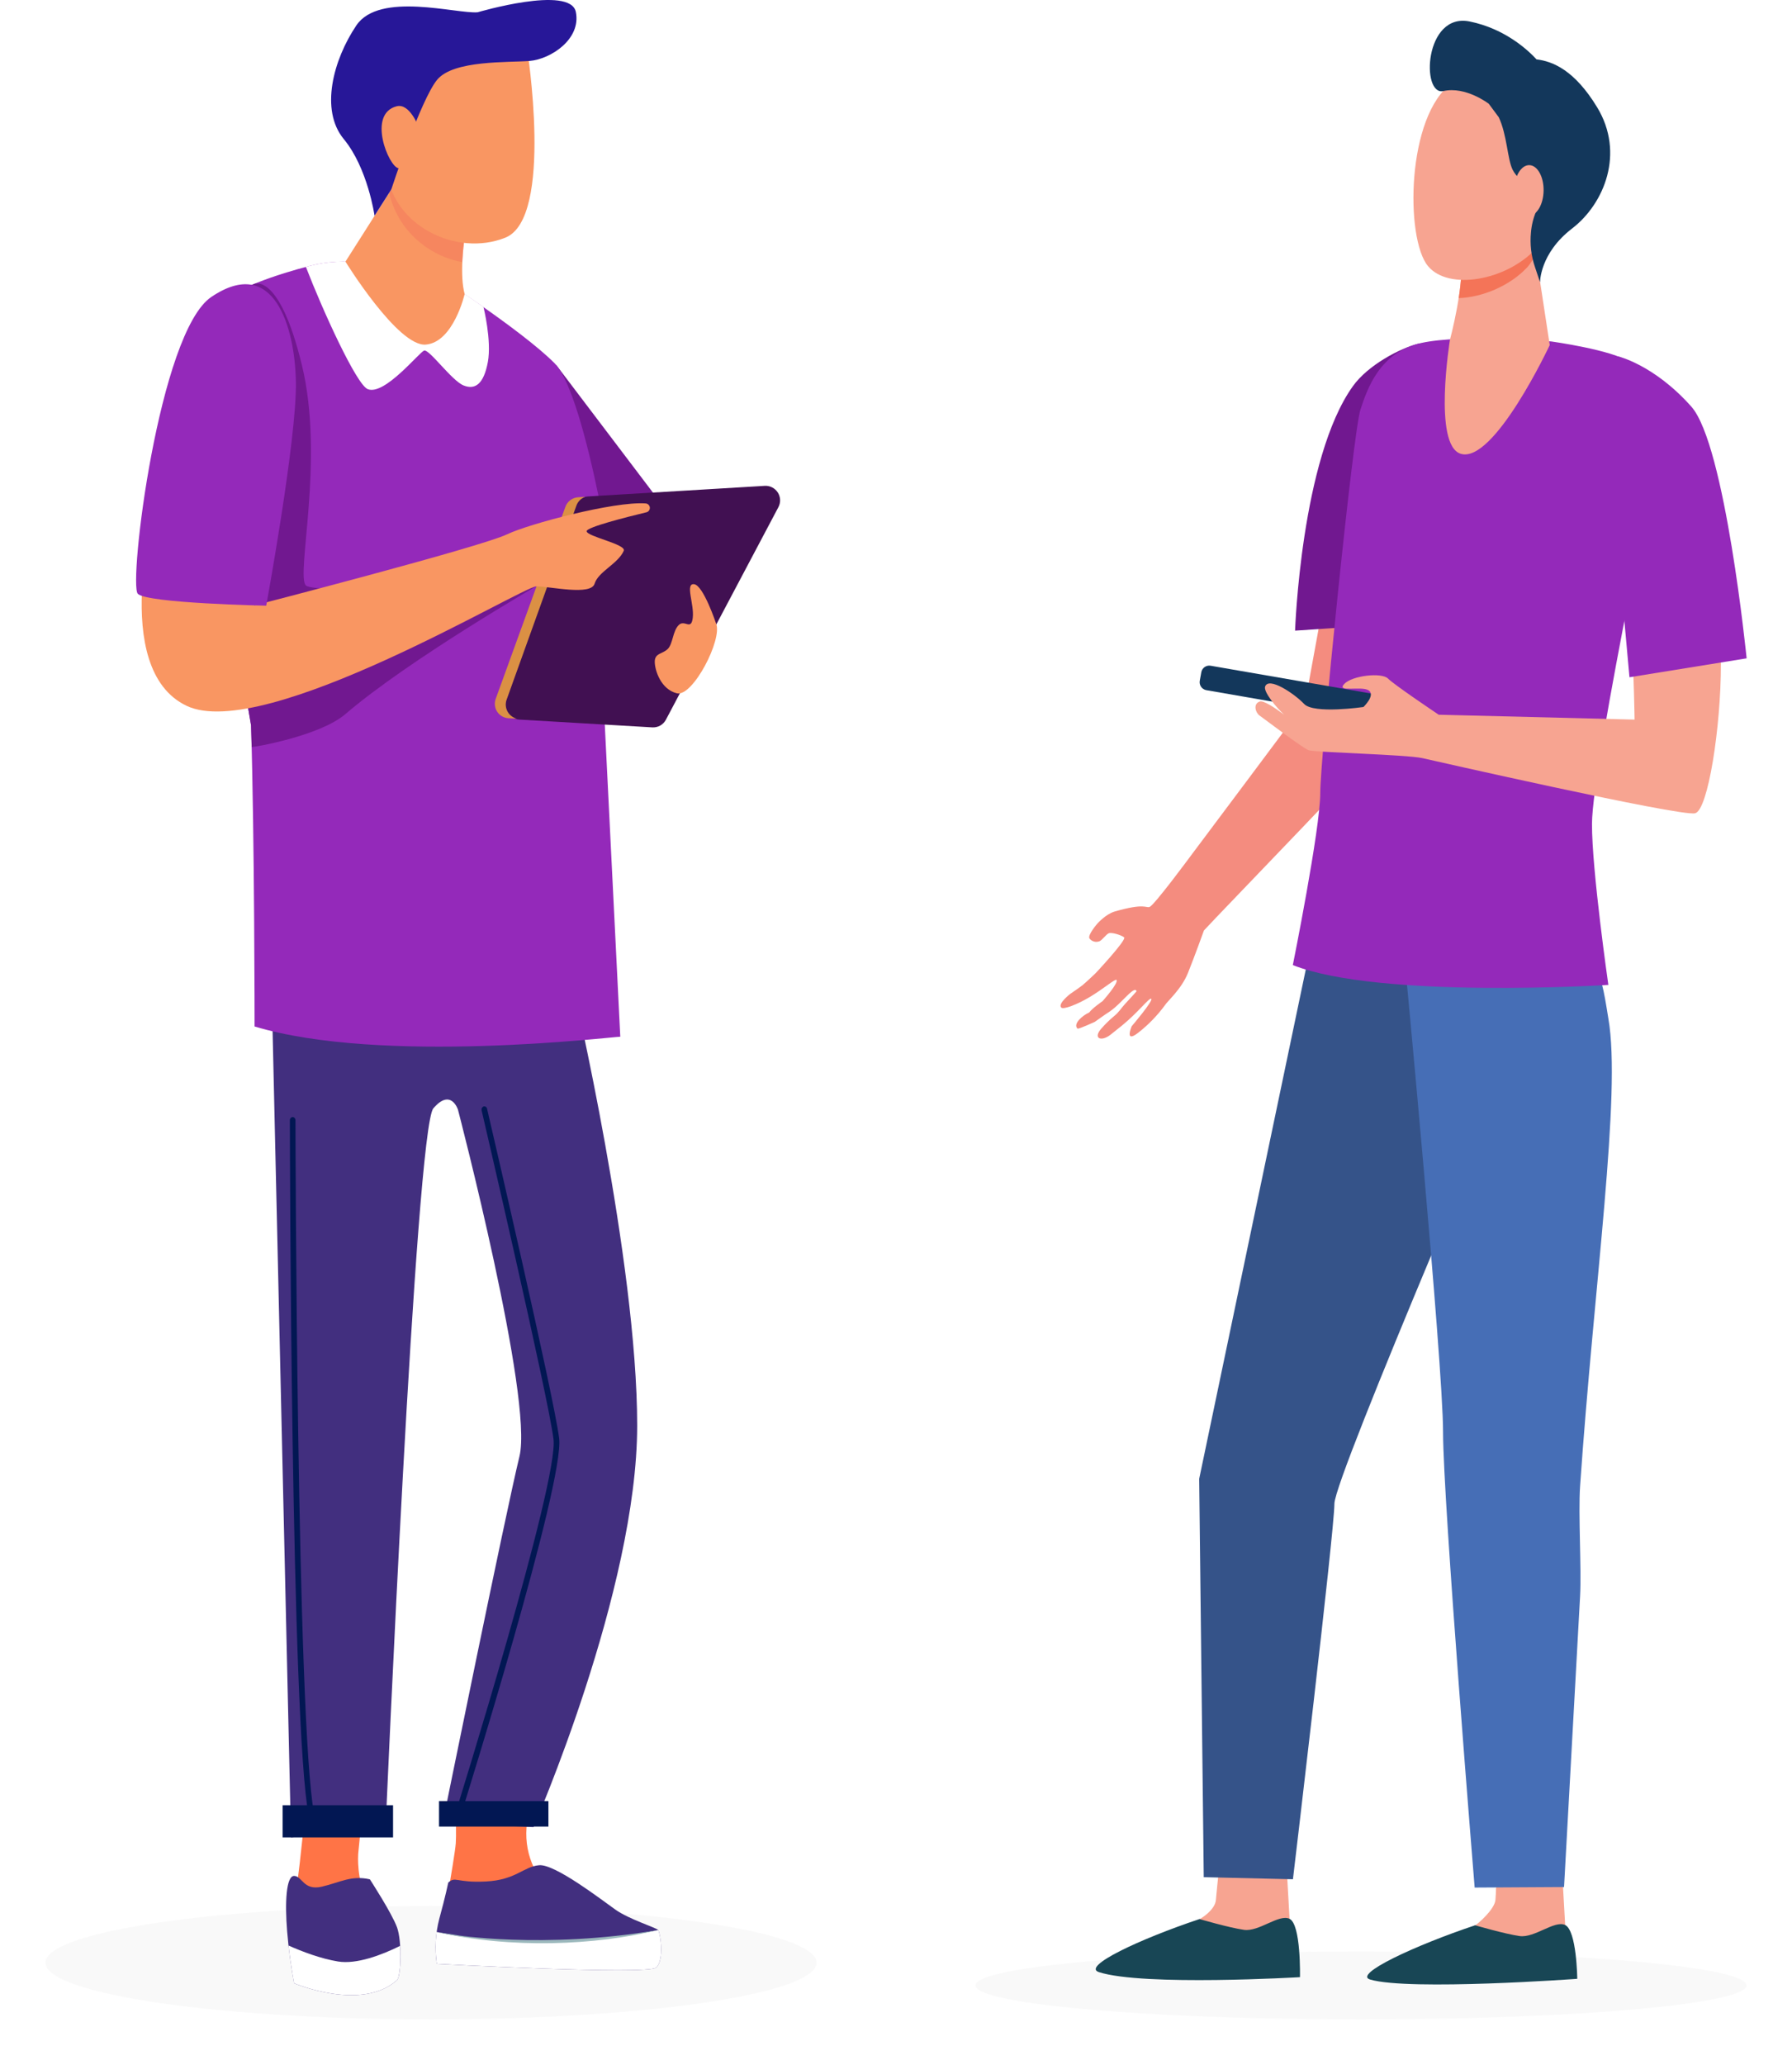 <svg width="79" height="91" viewBox="0 0 79 91" fill="none" xmlns="http://www.w3.org/2000/svg">
<g opacity="0.1" filter="url(#filter0_f)">
<ellipse cx="19" cy="86.5" rx="17" ry="2.5" fill="#C4C4C4"/>
</g>
<g opacity="0.1" filter="url(#filter1_f)">
<ellipse cx="60" cy="87.5" rx="17" ry="1.5" fill="#C4C4C4"/>
</g>
<path d="M15.795 81.665C15.795 81.665 15.785 81.764 15.785 81.929C15.785 82.424 15.87 83.513 16.552 84.32C17.462 85.394 17.468 86.731 16.506 86.957C15.545 87.184 13.253 86.884 13.253 86.884C13.253 86.884 12.736 85.863 13.089 83.135C13.442 80.407 13.648 77.415 13.648 77.415L16.26 76.952L15.795 81.665Z" fill="#FF7446"/>
<path d="M16.306 82.825C16.306 82.825 17.275 84.316 17.502 84.939C17.729 85.561 17.68 87.108 17.502 87.268C15.935 88.671 12.966 87.406 12.966 87.406C12.824 86.647 12.722 85.883 12.658 85.114C12.555 83.852 12.614 82.675 12.966 82.675C13.317 82.675 13.379 83.337 14.183 83.15C14.988 82.963 15.482 82.638 16.306 82.825Z" fill="#422F7F"/>
<path d="M12.719 85.743C13.323 86.011 14.143 86.323 14.905 86.447C15.718 86.578 16.814 86.168 17.64 85.758C17.683 86.419 17.622 87.161 17.503 87.268C15.936 88.671 12.966 87.406 12.966 87.406C12.966 87.406 12.826 86.704 12.719 85.743Z" fill="white"/>
<path d="M23.331 79.867C22.992 81.076 23.327 82.407 24.196 83.206C24.507 83.497 24.858 83.742 25.238 83.935C26.759 84.693 28.73 84.52 29.004 86.07C29.278 87.62 19.361 85.634 19.361 85.634C19.361 85.634 20.049 81.865 20.093 81.234C20.138 80.602 20.033 78.284 20.033 78.284L23.864 77.972L23.331 79.867Z" fill="#FF7446"/>
<path d="M19.762 82.968C19.762 82.968 19.64 83.566 19.362 84.58C19.196 85.224 19.16 85.894 19.257 86.551C19.257 86.551 28.549 87.05 28.925 86.716C29.301 86.382 29.108 85.167 29.014 85.059C28.919 84.951 27.739 84.59 27.135 84.164C26.53 83.737 24.465 82.139 23.766 82.204C23.068 82.268 22.746 82.853 21.421 82.92C20.096 82.987 20.091 82.675 19.762 82.968Z" fill="#422F7F"/>
<path d="M28.926 86.716C28.55 87.05 19.258 86.551 19.258 86.551C19.189 86.085 19.186 85.613 19.249 85.147C24.1 86.166 29.014 85.06 29.014 85.06C29.109 85.167 29.302 86.382 28.926 86.716Z" fill="white"/>
<path d="M19.249 85.146C22.562 85.897 26.234 85.737 29.014 85.059C23.956 85.925 19.878 85.254 20.16 85.286L19.249 85.146Z" fill="#9CB9BD"/>
<path d="M11.957 42.815L12.83 80.978L17.007 80.379C17.007 80.379 18.328 49.754 19.104 48.847C19.88 47.939 20.189 48.904 20.189 48.904C20.189 48.904 23.52 61.645 22.9 64.186C22.28 66.727 19.515 80.342 19.515 80.342L23.52 80.524C23.52 80.524 28.09 70.086 28.09 62.824C28.09 55.563 25.266 43.491 25.266 43.491L11.957 42.815Z" fill="#422F7F"/>
<path d="M19.354 80.501H24.177V79.378H19.354V80.501Z" fill="#021753"/>
<path d="M12.459 80.978H17.328V79.559H12.459V80.978Z" fill="#021753"/>
<path d="M13.727 80.117C13.736 80.117 13.745 80.116 13.754 80.114C13.788 80.101 13.817 80.077 13.834 80.045C13.851 80.013 13.856 79.976 13.848 79.941C13.076 75.899 13.027 49.638 13.026 49.374C13.028 49.339 13.016 49.304 12.993 49.277C12.97 49.25 12.937 49.233 12.902 49.23C12.867 49.233 12.834 49.25 12.811 49.277C12.788 49.304 12.777 49.339 12.779 49.375C12.779 50.457 12.829 75.932 13.605 80.004C13.609 80.034 13.623 80.062 13.646 80.083C13.668 80.103 13.697 80.115 13.727 80.117Z" fill="#021753"/>
<path d="M20.194 80.117C20.221 80.115 20.247 80.105 20.268 80.088C20.288 80.071 20.303 80.048 20.31 80.022C20.497 79.423 24.899 65.328 24.649 63.382C24.404 61.463 21.592 49.38 21.472 48.865C21.47 48.848 21.464 48.832 21.455 48.817C21.445 48.802 21.433 48.79 21.419 48.78C21.404 48.771 21.388 48.764 21.371 48.761C21.354 48.758 21.337 48.759 21.32 48.763C21.287 48.777 21.259 48.803 21.243 48.836C21.227 48.868 21.224 48.906 21.233 48.941C21.262 49.066 24.161 61.522 24.401 63.423C24.641 65.297 20.12 79.775 20.074 79.921C20.062 79.956 20.063 79.994 20.076 80.028C20.09 80.062 20.115 80.09 20.148 80.107C20.162 80.114 20.178 80.117 20.194 80.117Z" fill="#021753"/>
<path d="M24.525 16.091L30.355 23.781L23.487 26.287L24.525 16.091Z" fill="#711890"/>
<path d="M9.351 13.607C10.237 12.722 12.299 12.071 13.643 11.722C14.415 11.523 15.219 11.476 16.009 11.585L19.035 11.998C19.035 11.998 22.965 14.524 24.438 15.998C25.911 17.471 27.244 26.694 27.244 26.694L26.576 30.21L27.345 45.69C27.007 45.69 16.86 46.929 11.223 45.239C11.223 45.239 11.223 36.982 11.067 31.968C10.408 28.16 8.179 14.779 9.351 13.607Z" fill="#9429BA"/>
<path d="M9.413 13.547C9.877 13.114 10.593 12.765 11.178 12.523C11.178 12.523 12.295 11.911 13.309 16.09C14.322 20.269 13.033 25.354 13.484 25.801C13.935 26.247 23.804 25.741 23.804 25.741C23.804 25.741 18.037 29.06 15.223 31.474C14.094 32.444 11.101 32.953 11.096 32.92C11.088 32.591 11.079 32.273 11.069 31.967C10.752 30.13 8.055 14.814 9.413 13.547Z" fill="#711890"/>
<path d="M34.314 22.354L29.356 31.72C29.299 31.827 29.213 31.916 29.108 31.976C29.003 32.035 28.882 32.063 28.761 32.057L22.873 31.712C22.774 31.705 22.678 31.675 22.593 31.625C22.508 31.574 22.435 31.505 22.381 31.422C22.327 31.338 22.293 31.244 22.282 31.145C22.271 31.047 22.283 30.947 22.317 30.854L25.352 22.303C25.393 22.185 25.468 22.082 25.568 22.007C25.667 21.932 25.786 21.888 25.91 21.88L33.718 21.412C33.831 21.406 33.944 21.43 34.045 21.483C34.145 21.535 34.23 21.613 34.291 21.709C34.352 21.805 34.386 21.915 34.39 22.028C34.394 22.141 34.368 22.254 34.314 22.354Z" fill="#411052"/>
<path d="M21.851 30.805L24.926 22.334C24.969 22.216 25.046 22.114 25.146 22.04C25.247 21.965 25.367 21.922 25.492 21.915L25.797 21.897C25.708 21.929 25.627 21.98 25.56 22.047C25.493 22.114 25.442 22.195 25.41 22.284L22.334 30.834C22.303 30.919 22.291 31.009 22.298 31.099C22.305 31.189 22.331 31.277 22.374 31.357C22.417 31.436 22.477 31.505 22.549 31.56C22.62 31.615 22.703 31.654 22.791 31.674L22.417 31.653C22.318 31.648 22.222 31.62 22.136 31.571C22.05 31.522 21.976 31.454 21.921 31.371C21.866 31.289 21.831 31.195 21.819 31.096C21.807 30.998 21.818 30.898 21.851 30.805Z" fill="#DB9044"/>
<path d="M10.752 25L11.22 26.682C11.22 26.682 21.184 24.111 22.353 23.549C23.299 23.095 27.06 22.089 28.46 22.187C28.508 22.189 28.553 22.209 28.588 22.242C28.622 22.275 28.644 22.32 28.648 22.367C28.652 22.415 28.639 22.462 28.611 22.501C28.583 22.54 28.542 22.567 28.496 22.578C27.614 22.79 25.861 23.234 25.861 23.41C25.861 23.644 27.627 23.988 27.498 24.275C27.241 24.854 26.376 25.188 26.212 25.726C26.048 26.264 24.257 25.843 23.644 25.843C23.031 25.843 11.66 32.743 8.225 31.106C4.789 29.469 6.868 22.206 6.868 22.206L10.752 25Z" fill="#F99662"/>
<path d="M29.439 28.6C29.667 28.372 29.655 27.811 29.921 27.548C30.187 27.285 30.472 27.817 30.541 27.221C30.61 26.624 30.191 25.7 30.599 25.747C31.009 25.794 31.568 27.479 31.568 27.479C31.863 28.168 30.539 30.73 29.838 30.555C29.137 30.381 28.865 29.545 28.865 29.162C28.865 28.778 29.209 28.828 29.439 28.6Z" fill="#F99662"/>
<path d="M19.037 11.994L19.052 12.004L19.058 12.008L19.07 12.016L19.078 12.021L19.102 12.036L19.111 12.043L19.14 12.061H19.144L19.152 12.066L19.158 12.07L19.173 12.08L19.181 12.085L19.244 12.126L19.256 12.134C19.629 12.378 20.427 12.906 21.314 13.529C21.314 13.529 21.682 15.007 21.507 15.954C21.331 16.901 20.963 17.2 20.436 16.987C19.91 16.774 18.921 15.374 18.697 15.452C18.472 15.531 16.95 17.449 16.21 17.149C15.715 16.948 14.229 13.695 13.485 11.762L13.643 11.72C14.415 11.521 15.219 11.474 16.009 11.582L19.035 11.996L19.037 11.994Z" fill="white"/>
<path d="M20.622 9.6C20.386 10.839 20.274 12.181 20.484 12.959C20.484 12.959 19.994 15.084 18.77 15.187C17.546 15.29 15.229 11.53 15.229 11.53L17.777 7.525L20.622 9.6Z" fill="#F99662"/>
<g style="mix-blend-mode:multiply" opacity="0.4">
<path d="M20.381 11.55C18.913 11.292 17.538 10.172 17.157 8.501L17.777 7.525L20.622 9.6C20.496 10.243 20.416 10.895 20.381 11.55Z" fill="#F26E5A"/>
</g>
<path d="M23.229 2.083C23.229 2.083 24.427 9.604 22.283 10.472C20.138 11.34 17.239 9.948 17.023 7.396C16.808 4.844 17.353 -0.361 23.229 2.083Z" fill="#F99662"/>
<path d="M21.056 0.541C21.056 0.541 25.146 -0.667 25.386 0.528C25.627 1.722 24.281 2.61 23.343 2.686C22.405 2.762 20.01 2.642 19.28 3.505C18.55 4.368 17.248 8.354 17.248 8.354L16.512 9.508C16.512 9.508 16.214 7.411 15.155 6.129C14.097 4.848 14.691 2.636 15.707 1.124C16.722 -0.388 20.13 0.62 21.056 0.541Z" fill="#271798"/>
<path d="M18.45 5.588C18.45 5.588 18.061 4.534 17.485 4.684C16.177 5.023 17.137 7.352 17.567 7.415C18.439 7.545 18.793 6.856 18.45 5.588Z" fill="#F99662"/>
<path d="M13.045 16.836C13.088 19.331 11.736 26.694 11.736 26.694C11.736 26.694 6.497 26.588 6.076 26.171C5.656 25.752 7.005 14.639 9.319 13.085C12.083 11.22 13.003 14.428 13.045 16.836Z" fill="#9429BA"/>
<path d="M49.139 40.172C50.472 39.788 50.508 40.026 50.677 39.971C50.879 39.907 52.49 37.723 52.49 37.723C52.49 37.723 57.29 31.32 57.536 30.964L59.05 22.679L63.597 22.643C63.597 22.643 61.698 31.59 61.512 32.033C61.327 32.475 53.722 40.293 53.075 41.008C53.075 41.008 52.659 42.163 52.371 42.879C52.084 43.594 51.47 44.116 51.355 44.302C51.022 44.756 50.629 45.161 50.186 45.508C49.555 46.008 49.889 45.23 49.889 45.23C49.889 45.23 50.866 44.084 50.751 44.016C50.663 43.963 50.171 44.62 49.479 45.184C49.301 45.327 49.125 45.469 48.962 45.598C48.534 45.934 48.172 45.756 48.554 45.329C48.726 45.133 48.913 44.95 49.113 44.783C49.321 44.621 49.449 44.403 49.603 44.239C49.902 43.913 50.125 43.68 50.104 43.674C50.082 43.668 50.083 43.556 49.889 43.703C49.655 43.879 49.255 44.369 48.889 44.601C48.681 44.735 48.266 45.034 48.266 45.034C48.266 45.034 47.539 45.37 47.501 45.331C47.292 45.129 47.707 44.761 48.018 44.621C48.158 44.429 48.605 44.124 48.605 44.124C48.605 44.124 49.343 43.298 49.216 43.184C49.161 43.135 48.638 43.583 48.046 43.938C47.497 44.267 46.877 44.507 46.783 44.404C46.622 44.231 47.186 43.799 47.186 43.799C47.186 43.799 47.599 43.519 47.728 43.415C47.879 43.292 48.3 42.89 48.3 42.89C48.3 42.89 49.688 41.411 49.556 41.309C49.425 41.207 48.994 41.074 48.873 41.134C48.751 41.194 48.599 41.421 48.476 41.48C48.399 41.511 48.314 41.517 48.234 41.496C48.153 41.475 48.082 41.428 48.031 41.362C47.929 41.215 48.382 40.699 48.382 40.699C48.382 40.699 48.754 40.283 49.139 40.172Z" fill="#F48C7F"/>
<path d="M56.69 81.736C56.69 81.736 56.852 84.594 56.852 84.6C56.912 84.963 57.146 85.86 57.146 86.189C57.146 87.429 51.631 85.137 52.867 84.588C52.979 84.538 53.565 84.162 53.602 83.74C53.658 83.09 53.803 81.775 53.803 81.775L56.69 81.736Z" fill="#F7A491"/>
<path d="M52.881 84.576C52.881 84.576 54.176 84.956 54.839 85.051C55.502 85.145 56.376 84.347 56.845 84.563C57.362 84.8 57.309 87.137 57.309 87.137C57.309 87.137 50.398 87.545 48.445 86.915C47.672 86.666 50.234 85.46 52.881 84.576Z" fill="#184655"/>
<path d="M68.84 82.01C68.84 82.01 69.001 84.868 69.002 84.874C69.061 85.237 69.296 86.134 69.296 86.463C69.296 87.703 63.781 85.411 65.017 84.862C65.129 84.812 65.89 84.155 65.926 83.734C65.982 83.084 65.953 82.049 65.953 82.049L68.84 82.01Z" fill="#F7A491"/>
<path d="M65.031 84.85C65.031 84.85 66.326 85.23 66.989 85.325C67.652 85.419 68.526 84.621 68.996 84.837C69.512 85.074 69.533 87.21 69.533 87.21C69.533 87.21 62.145 87.748 60.407 87.243C59.626 87.017 62.384 85.735 65.031 84.85Z" fill="#184655"/>
<path d="M60.101 40.746L57.769 41.753L52.866 65.173L53.067 82.73L56.999 82.822C56.999 82.822 58.827 67.463 58.827 66.273C58.827 65.083 67.294 45.441 67.294 45.441L60.101 40.746Z" fill="#355389"/>
<path d="M61.9 42.035C61.9 42.035 63.617 60.08 63.617 63.122C63.617 66.164 65.01 83.188 65.01 83.188L68.951 83.165C68.951 83.165 69.235 77.976 69.658 70.342C69.725 69.147 69.573 66.734 69.658 65.496C70.271 56.593 71.484 48.213 70.905 44.891C70.811 44.353 70.636 42.958 70.296 42.607C67.714 39.934 61.9 42.035 61.9 42.035Z" fill="#466EB6"/>
<path d="M57.093 27.794L61.861 27.474C61.861 27.474 62.096 23.212 62.096 21.178C62.096 18.712 62.848 15.074 62.554 15.143C61.73 15.335 60.305 16.093 59.645 17.015C57.356 20.202 57.093 27.794 57.093 27.794Z" fill="#711890"/>
<path d="M68.391 15.049C68.391 15.049 71.11 15.427 71.826 15.953C72.632 16.544 73.526 17.869 73.526 17.869C73.526 17.869 70.188 33.651 70.182 36.307C70.177 38.361 70.904 43.406 70.904 43.406C70.904 43.406 60.815 44.042 56.994 42.533C56.994 42.533 58.203 36.533 58.203 34.957C58.203 33.382 59.646 19.056 59.974 18.055C60.273 17.147 60.817 15.516 62.661 15.114C64.504 14.712 68.391 15.049 68.391 15.049Z" fill="#9429BA"/>
<path d="M67.648 10.8L68.32 15.207C68.32 15.207 65.862 20.454 64.395 19.999C63.164 19.617 63.921 14.974 63.921 14.974C63.921 14.974 64.593 12.481 64.391 11.233C64.19 9.985 67.648 10.8 67.648 10.8Z" fill="#F7A491"/>
<path d="M64.392 11.233C64.19 9.985 67.648 10.8 67.648 10.8L67.704 11.165C67.617 11.39 67.49 11.599 67.329 11.78C66.557 12.605 65.35 13.101 64.307 13.139C64.41 12.466 64.475 11.745 64.392 11.233Z" fill="#F47458"/>
<path d="M68.216 4.565C68.313 4.529 68.999 9.584 67.698 10.975C66.397 12.366 63.862 12.82 62.953 11.728C61.945 10.519 61.998 5.084 64.021 3.653C66.043 2.222 68.216 4.565 68.216 4.565Z" fill="#F7A491"/>
<path d="M64.79 0.947C66.353 1.264 67.366 2.213 67.738 2.617C68.448 2.701 69.413 3.087 70.41 4.729C71.635 6.744 70.73 8.977 69.304 10.072C67.877 11.168 67.893 12.44 67.893 12.44L67.672 11.779C67.501 11.283 67.441 10.756 67.493 10.234C67.52 9.915 67.598 9.602 67.724 9.307C68.067 8.576 66.985 8.09 66.684 7.481C66.451 7.011 66.439 5.941 66.072 5.166L65.633 4.574C65.633 4.574 64.621 3.792 63.632 4.013C62.642 4.234 62.784 0.54 64.79 0.947Z" fill="#13375B"/>
<path d="M68.049 8.405C68.059 7.788 67.777 7.284 67.419 7.278C67.06 7.271 66.761 7.766 66.751 8.383C66.74 9 67.022 9.505 67.381 9.511C67.74 9.517 68.039 9.022 68.049 8.405Z" fill="#F7A491"/>
<path d="M61.456 31.102L61.389 31.478C61.373 31.571 61.321 31.654 61.244 31.708C61.167 31.762 61.071 31.784 60.978 31.768L53.181 30.417C53.089 30.401 53.006 30.349 52.951 30.271C52.897 30.194 52.875 30.099 52.891 30.006L52.959 29.63C52.974 29.537 53.027 29.454 53.104 29.4C53.181 29.345 53.276 29.324 53.37 29.34L61.166 30.69C61.212 30.698 61.257 30.715 61.296 30.74C61.336 30.765 61.37 30.798 61.397 30.836C61.424 30.874 61.443 30.917 61.453 30.963C61.463 31.009 61.465 31.056 61.456 31.102Z" fill="#13375B"/>
<path d="M72.511 17.081C71.597 17.055 70.787 23.089 71.37 23.685C71.952 24.281 72.06 31.714 72.06 31.714L63.426 31.499C63.258 31.386 61.45 30.172 61.191 29.906C60.923 29.627 59.602 29.767 59.254 30.15C58.905 30.532 60.029 30.217 60.339 30.428C60.649 30.64 60.107 31.159 60.107 31.159C60.107 31.159 57.919 31.477 57.493 31.025C57.066 30.573 55.928 29.806 55.772 30.259C55.692 30.493 56.28 31.199 56.611 31.497C56.197 31.188 55.703 30.86 55.536 30.917C55.226 31.021 55.355 31.416 55.523 31.532C55.691 31.648 57.428 32.974 57.699 33.066C57.97 33.159 62.003 33.257 62.701 33.411C62.701 33.411 74.083 36.003 74.73 35.842C75.298 35.7 75.866 32.057 75.866 29.266C75.866 26.475 75.371 17.163 72.511 17.081Z" fill="#F7A491"/>
<path d="M71.325 15.704C71.325 15.704 72.917 16.07 74.562 17.92C76.057 19.599 77 29.014 77 29.014L71.835 29.848L71.423 25.294L70.043 23.212L71.325 15.704Z" fill="#9429BA"/>
<defs>
<filter id="filter0_f" x="0" y="82" width="38" height="9" filterUnits="userSpaceOnUse" color-interpolation-filters="sRGB">
<feFlood flood-opacity="0" result="BackgroundImageFix"/>
<feBlend mode="normal" in="SourceGraphic" in2="BackgroundImageFix" result="shape"/>
<feGaussianBlur stdDeviation="1" result="effect1_foregroundBlur"/>
</filter>
<filter id="filter1_f" x="41" y="84" width="38" height="7" filterUnits="userSpaceOnUse" color-interpolation-filters="sRGB">
<feFlood flood-opacity="0" result="BackgroundImageFix"/>
<feBlend mode="normal" in="SourceGraphic" in2="BackgroundImageFix" result="shape"/>
<feGaussianBlur stdDeviation="1" result="effect1_foregroundBlur"/>
</filter>
</defs>
</svg>
